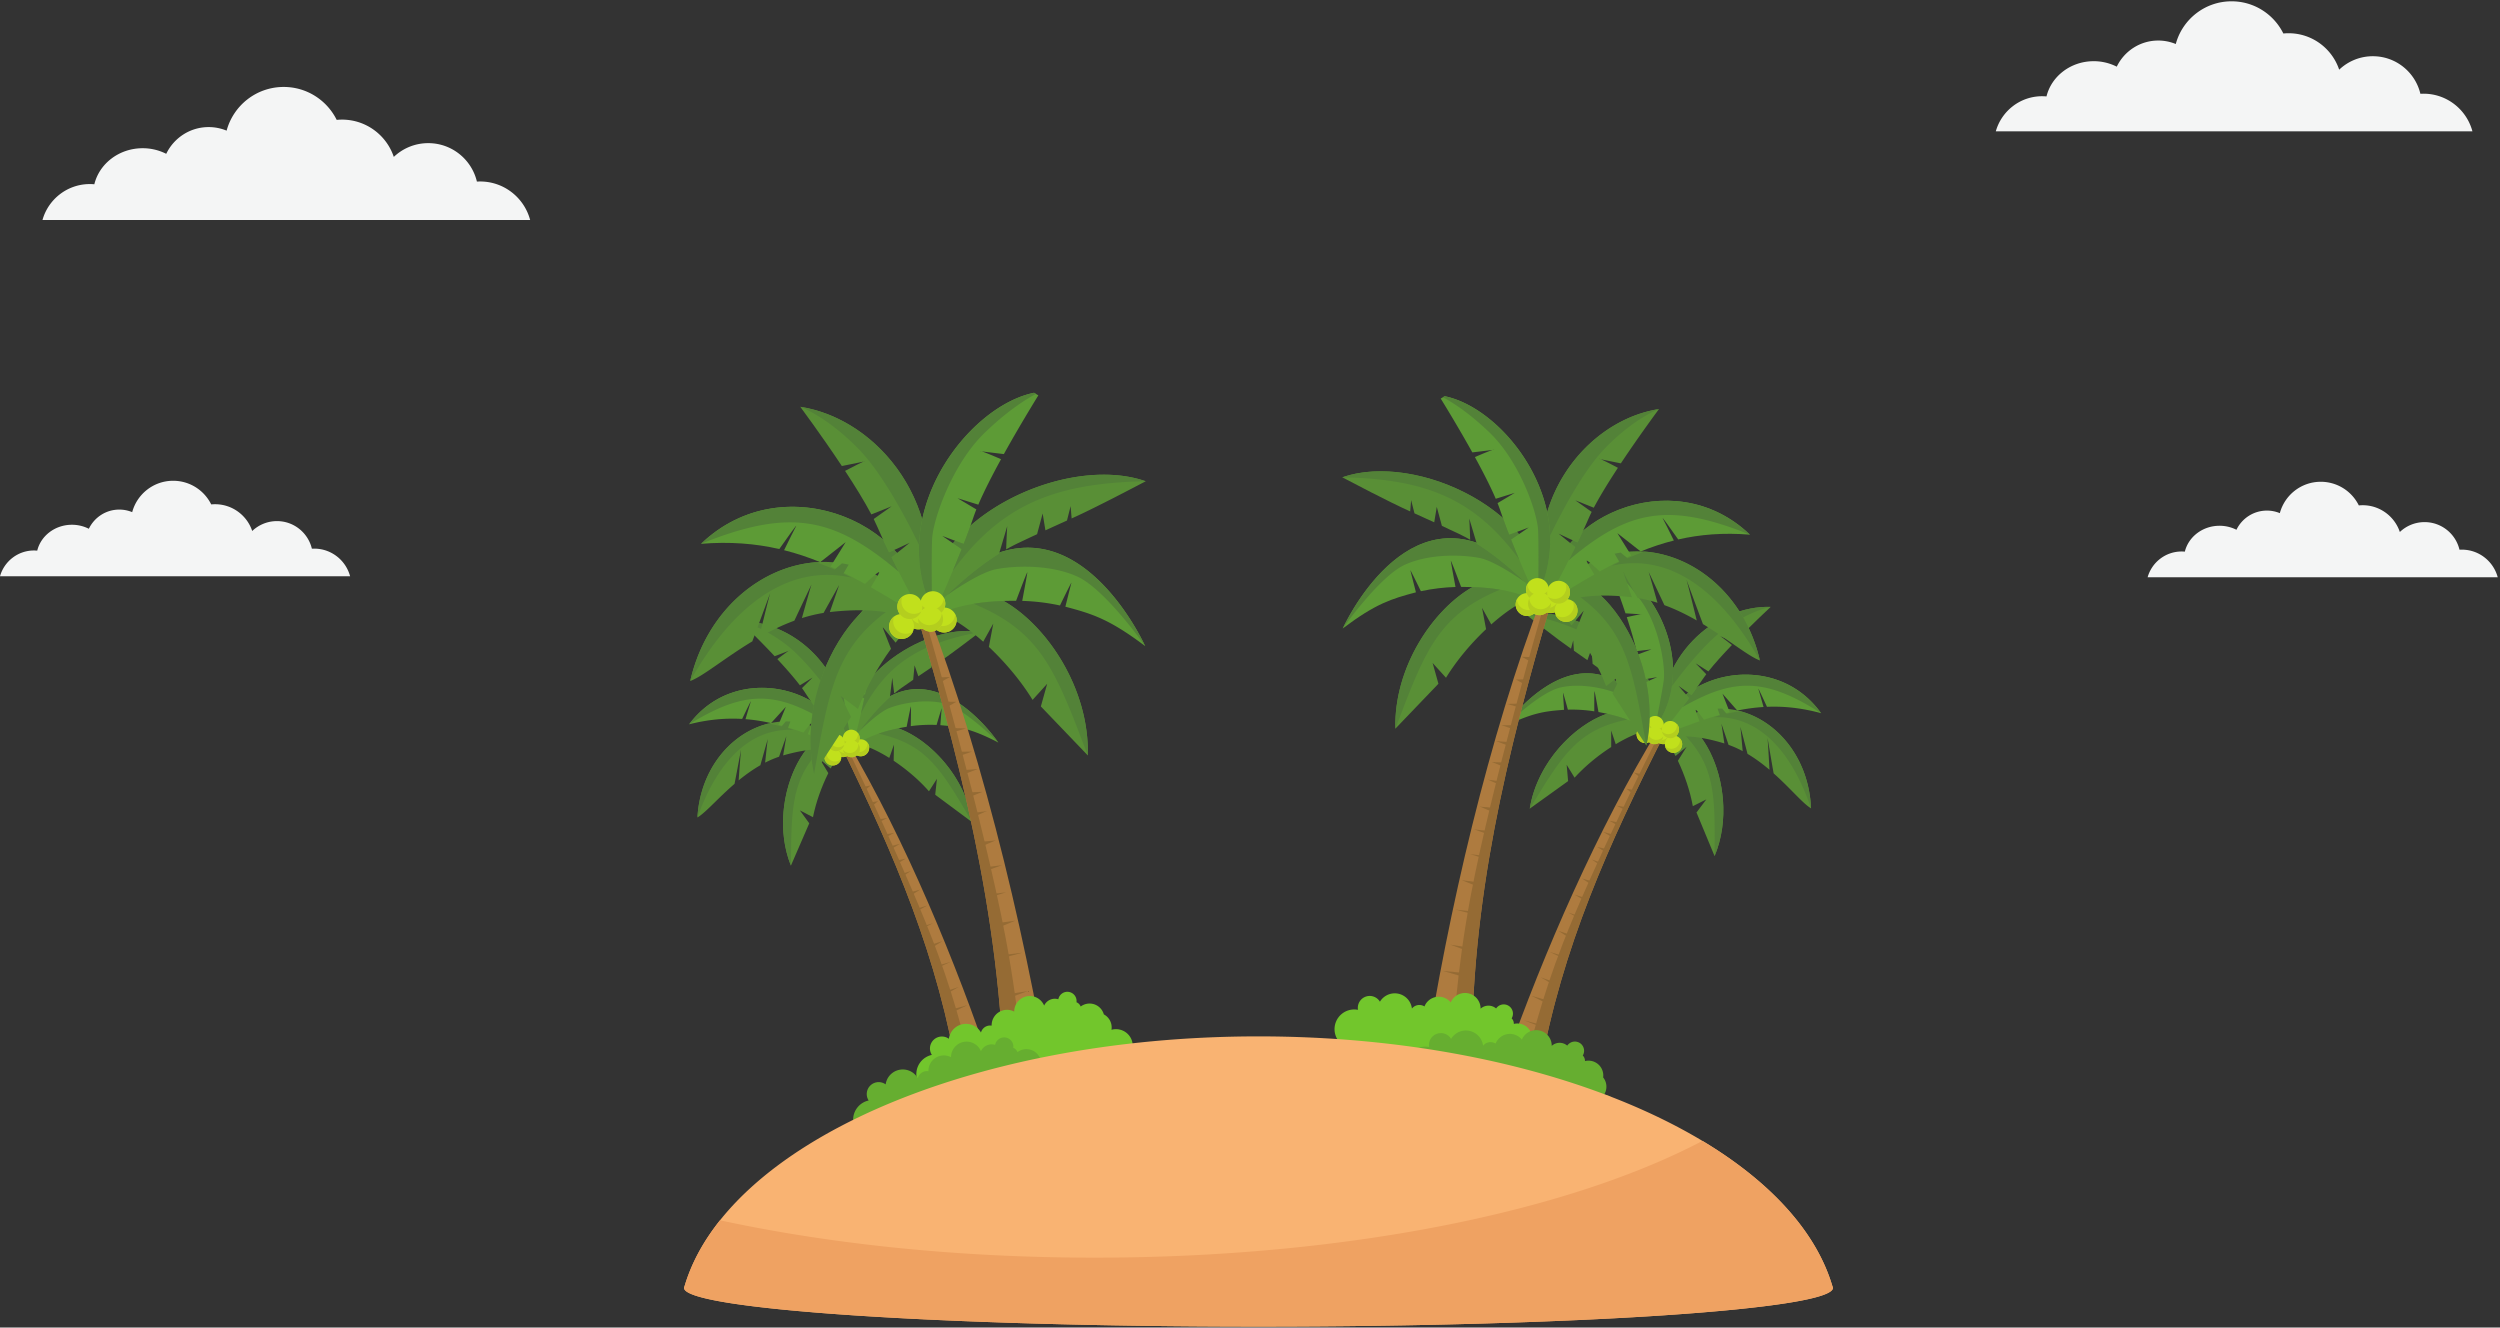 <svg width="806" height="428" fill="none" xmlns="http://www.w3.org/2000/svg"><rect width="100%" height="100%" fill="#333333" stroke="none"/><path fill-rule="evenodd" clip-rule="evenodd" d="M805.27 186.12c-1.372-5.13-6.026-8.916-11.586-8.916-.253 0-.493.01-.746.024-1.2-5.101-5.787-8.899-11.254-8.899a11.54 11.54 0 0 0-7.973 3.188c-1.68-5.016-6.414-8.633-11.987-8.633-.413 0-.827.021-1.24.061a13.66 13.66 0 0 0-12.266-7.62c-6.32 0-11.64 4.287-13.2 10.114a10.894 10.894 0 0 0-4.16-.824c-4.334 0-8.067 2.53-9.827 6.186a11.995 11.995 0 0 0-5.453-1.294c-5.454 0-10.014 3.565-11.187 8.344-.333-.031-.68-.05-1.027-.05-5.226 0-9.626 3.522-10.973 8.319h112.88M797.11 42.348c-1.853-6.985-8.2-12.139-15.773-12.139a16.7 16.7 0 0 0-1 .034c-1.653-6.946-7.88-12.115-15.333-12.115a15.693 15.693 0 0 0-10.854 4.34c-2.28-6.828-8.72-11.753-16.32-11.753-.56 0-1.12.029-1.68.084C733.11 4.65 726.777.423 719.457.423c-8.613 0-15.853 5.838-17.986 13.769a14.794 14.794 0 0 0-5.654-1.121c-5.893 0-10.973 3.444-13.373 8.424a16.4 16.4 0 0 0-7.44-1.764c-7.413 0-13.627 4.854-15.213 11.358a15.928 15.928 0 0 0-1.414-.066c-7.106 0-13.093 4.794-14.933 11.325H797.11M112.876 185.796c-1.364-5.13-6.027-8.916-11.586-8.916-.249 0-.494.01-.74.024-1.208-5.101-5.789-8.897-11.26-8.897a11.534 11.534 0 0 0-7.973 3.186c-1.675-5.016-6.407-8.632-11.985-8.632-.418 0-.828.022-1.235.06-2.234-4.514-6.886-7.62-12.266-7.62-6.323 0-11.64 4.288-13.21 10.114a10.877 10.877 0 0 0-4.154-.824c-4.331 0-8.062 2.53-9.823 6.188a12.027 12.027 0 0 0-5.46-1.296c-5.453 0-10.015 3.566-11.18 8.344-.341-.031-.685-.05-1.035-.05-5.228 0-9.622 3.522-10.969 8.319h112.876M170.921 70.93c-1.899-7.147-8.393-12.42-16.137-12.42-.347 0-.69.013-1.031.033-1.683-7.106-8.064-12.395-15.685-12.395-4.306 0-8.214 1.69-11.106 4.44-2.333-6.987-8.924-12.025-16.696-12.025-.58 0-1.153.03-1.718.085-3.113-6.29-9.593-10.616-17.087-10.616-8.806 0-16.213 5.973-18.4 14.088a15.145 15.145 0 0 0-5.788-1.147c-6.032 0-11.228 3.524-13.681 8.619a16.756 16.756 0 0 0-7.605-1.804c-7.596 0-13.951 4.967-15.574 11.621a16.134 16.134 0 0 0-1.442-.066c-7.28 0-13.403 4.904-15.278 11.586h157.228z" fill="#F4F5F5"/><path fill-rule="evenodd" clip-rule="evenodd" d="M254.992 279.076l5.913-13.639-3.028-4.174 4.228 2.2c.927-4.71 2.738-9.77 4.942-14.212-1.37-2.288-2.68-4.45-2.68-4.45l3.448 2.955c2.545-4.772 5.51-8.64 8.225-10.272-13.55-10.095-29.985 19.215-21.048 41.592z" fill="#598F36"/><path fill-rule="evenodd" clip-rule="evenodd" d="M254.992 279.076c.184-19.487-.022-28.825 11.91-39.84-1.952.368-4.018.916-6.388 1.707-6.996 8.302-10.966 24.504-5.522 38.133z" fill="#538238"/><path fill-rule="evenodd" clip-rule="evenodd" d="M270.953 239.967c17.187 35.239 31.65 68.61 37.92 107.677 0 0 3.336-.235 7.179-1.043 3.84-.808 3.91-1.374 3.91-1.374-11.786-35.262-27.986-74.07-46.781-106.123l-2.228.863z" fill="#AE7B3F"/><path fill-rule="evenodd" clip-rule="evenodd" d="M271.615 241.324c16.895 34.74 31.07 67.756 37.259 106.32 0 0 2.058-.145 4.804-.599-1.52-7.489-4.98-22.397-11.336-39.608-9.143-24.756-27.798-63.418-27.798-63.418l-2.929-2.695z" fill="#956B34"/><path fill-rule="evenodd" clip-rule="evenodd" d="M224.849 263.545c1.639-27.25 30.256-41.507 47.897-21.764l.01.004c.253.281.425.475.498.561-5.664-.953-10.996-1.608-20.77 1.207l1.029-6.193-2.347 6.605a33.212 33.212 0 0 0-4.49 1.913c.28-2.656.776-7.272.856-7.61.074-.324-1.42 4.986-2.392 8.442-2.527 1.443-4.864 3.138-7.006 4.894.24-3.314.716-9.768.816-10.192.099-.42-1.288 6.928-2.134 11.3-5.379 4.629-9.411 9.388-11.967 10.833m88.599 1.548l-11.934-8.865.542-5.128-2.566 4.016c-3.154-3.619-7.248-7.1-11.374-9.85.042-2.666.1-5.193.1-5.193l-1.514 4.281c-4.586-2.862-9.088-4.736-12.253-4.794 6.703-15.512 35.573 1.682 38.999 25.533" fill="#598F36"/><path fill-rule="evenodd" clip-rule="evenodd" d="M273.071 241.659c.512-1.153 1.227-5.835 7.075-11.881 20.956-21.664 41.846 9.865 41.71 9.614-8.784-4.561-12.668-5.046-18.686-5.601.176-2.31.377-4.912.434-5.367.058-.454-.943 2.891-1.647 5.298a45.798 45.798 0 0 0-8.32.388c.045-2.546.1-5.948.063-6.311-.036-.363-.816 3.573-1.392 6.512-8.961 1.51-13.058 3.516-19.237 7.348zm-.001 0c-3.606-19.876-35.547-28.737-50.891-8.147 6.177-1.565 11.772-2.037 17.09-1.728 1.38-2.877 3.065-6.349 2.789-5.54-.27.791-1.087 3.52-1.708 5.615 2.805.221 5.537.655 8.245 1.259l4.76-5.24-2.381 5.813c2.686.695 5.36 1.544 8.068 2.5 1.34-1.77 2.757-3.54 2.654-2.94-.074.437-.617 1.865-1.25 3.444 4.068 1.484 8.225 3.19 12.625 4.964" fill="#5D9B36"/><path fill-rule="evenodd" clip-rule="evenodd" d="M273.07 241.659c-4.1-21.224 24.204-41.07 42.87-37.897-1.719 1.306-10.011 7.652-14.642 10.74l-.669-2.623-.263 3.245c-1.336.895-2.78 1.87-4.297 2.904l-1.213-3.54-.45 4.68c-1.221.84-2.481 1.712-3.76 2.608-.8.56-1.585 1.163-2.356 1.795-.342-2.424-.625-5.035-.625-5.035s-.416 3.526-.759 6.218c-7.968 7.082-13.836 16.905-13.836 16.905" fill="#598F36"/><path fill-rule="evenodd" clip-rule="evenodd" d="M273.07 241.659c1.787-25.53-17.262-41.585-34.461-41.361 0 0 5.56 5.322 11.143 11.272 2.64-1.015 5.144-1.964 4.873-1.918-.297.05-2.273 1.523-4.003 2.851 2.694 2.901 5.324 5.892 7.27 8.441l4.064-2.485-3.394 3.388c.374.513.715 1.005 1.014 1.47a141.903 141.903 0 0 0 3.526 5.163c1.924-1.264 4.12-2.83 4.12-2.83l-3.401 3.834c4.485 6.227 9.25 12.175 9.25 12.175" fill="#598F36"/><path fill-rule="evenodd" clip-rule="evenodd" d="M275.093 240.007c-14.358-19.219-.482-45.867 13.488-51.275l1.032.398c-.861 2.118-3.154 7.848-5.302 13.942-2.826.136-5.5.275-5.232.208.29-.074 2.694.48 4.81.996-1.294 3.74-2.498 7.54-3.25 10.656l-4.722-.637 4.47 1.733a32.246 32.246 0 0 0-.335 1.754c-.308 1.92-.707 4.024-1.147 6.148-2.27-.382-4.91-.931-4.91-.931l4.657 2.139c-1.596 7.505-3.559 14.869-3.559 14.869z" fill="#5D9B36"/><path fill-rule="evenodd" clip-rule="evenodd" d="M313.447 265.093c-9.886-16.793-14.368-24.988-30.204-28.577 1.875-.654 3.937-1.21 6.387-1.71 10.206 3.703 21.731 15.76 23.817 30.287z" fill="#538238"/><path fill-rule="evenodd" clip-rule="evenodd" d="M286.94 224.494c18.222-9.788 34.628 14.51 34.914 14.895-.211-.213-10.784-10.85-17.196-12.543-6.478-1.71-14.24.008-17.899 1.408-3.657 1.4-9.656 7.47-9.656 7.47 2.457-3.32 5.876-7.478 9.805-10.97l.032-.26zm-7.221-4.757c8.901-10.848 24.47-17.973 36.221-15.976-19.576 3.696-30.332 10.326-38.409 26.403.375-1.61.757-3.315 1.121-5.027l-2.069-.949c.121-.204.244-.407.37-.608a114.8 114.8 0 0 0 1.953.35c.294-1.423.57-2.838.813-4.193" fill="#538238"/><path fill-rule="evenodd" clip-rule="evenodd" d="M269.063 220.15c.59-14.282 10.032-27.746 19.519-31.42l.47.182c-1.64 1.236-5.308 4.354-9.665 10.27-5.927 8.044-7.974 20.708-7.473 24.818.238 1.958.804 5.365 1.33 8.396a579.947 579.947 0 0 0 1.11 6.213l-.175-.087-.196-.102a31.022 31.022 0 0 1-1.281-2.139 29.836 29.836 0 0 1-1.42-2.996c-1.746-4.283-2.4-8.747-2.219-13.135m-13.126 15.182c-13.175-.735-24.137 8.834-31.088 28.213.955-15.876 11.067-27.341 22.832-30.244 1.439.235 2.861.535 4.277.89l1.375-1.606c.496-.004.992.007 1.49.035l-.798 2.13a66.28 66.28 0 0 1 1.912.582" fill="#538238"/><path fill-rule="evenodd" clip-rule="evenodd" d="M238.609 200.297c11.655-.15 24.159 7.172 30.453 19.854a32.83 32.83 0 0 0 .244 5.633c-2.846-4.012-10.084-13.745-16.436-18.413-8.117-5.966-14.261-7.074-14.261-7.074m27.298 32.039c-15.984-9.461-25.792-9.839-43.728 1.176 10.121-13.581 27.464-14.35 39.133-7.593.578.842 1.179 1.702 1.79 2.561a87.45 87.45 0 0 0 1.038-.69c.239.177.472.36.703.545l-1.021 1.15c.694.963 1.396 1.922 2.085 2.851" fill="#538238"/><path fill-rule="evenodd" clip-rule="evenodd" d="M270.493 243.765a2.728 2.728 0 1 0 2.59-4.804 2.729 2.729 0 1 0-2.59 4.804" fill="#C1E01C"/><path fill-rule="evenodd" clip-rule="evenodd" d="M274.48 241.812a2.731 2.731 0 0 1-4.777-2.21 2.736 2.736 0 0 0-.259 3.16c.228.382.552.714.96.953l.09.05a2.73 2.73 0 0 0 3.986-1.953" fill="#B4CE1E"/><path fill-rule="evenodd" clip-rule="evenodd" d="M278.29 243.705a2.73 2.73 0 1 0-1.668-5.197 2.73 2.73 0 0 0 1.669 5.197z" fill="#C1E01C"/><path fill-rule="evenodd" clip-rule="evenodd" d="M279.645 239.476a2.732 2.732 0 0 1-4.905 1.911 2.704 2.704 0 0 0 .812 1.674 2.721 2.721 0 0 0 2.639.673l.1-.03a2.731 2.731 0 0 0 1.354-4.228" fill="#B4CE1E"/><path fill-rule="evenodd" clip-rule="evenodd" d="M275.242 240.59a2.73 2.73 0 1 0-1.67-5.198 2.73 2.73 0 0 0 1.67 5.197" fill="#C1E01C"/><path fill-rule="evenodd" clip-rule="evenodd" d="M276.596 236.36a2.731 2.731 0 0 1-4.904 1.912 2.728 2.728 0 0 0 3.45 2.346l.1-.03a2.73 2.73 0 0 0 1.354-4.228" fill="#B4CE1E"/><path fill-rule="evenodd" clip-rule="evenodd" d="M275.35 244a2.73 2.73 0 1 0-1.668-5.199 2.73 2.73 0 0 0 1.669 5.2z" fill="#C1E01C"/><path fill-rule="evenodd" clip-rule="evenodd" d="M276.706 239.77a2.732 2.732 0 0 1-4.905 1.913 2.72 2.72 0 0 0 2.099 2.377c.433.101.897.097 1.352-.03l.098-.03a2.73 2.73 0 0 0 1.356-4.23" fill="#B4CE1E"/><path fill-rule="evenodd" clip-rule="evenodd" d="M267.056 246.356a2.729 2.729 0 1 0 2.912-4.616 2.729 2.729 0 0 0-2.912 4.616" fill="#C1E01C"/><path fill-rule="evenodd" clip-rule="evenodd" d="M271.168 244.679a2.732 2.732 0 0 1-3.895.023 2.732 2.732 0 0 1-.72-2.555 2.715 2.715 0 0 0-.476 3.136c.202.396.502.749.892 1.015l.087.058a2.729 2.729 0 0 0 4.112-1.677" fill="#B4CE1E"/><path fill-rule="evenodd" clip-rule="evenodd" d="M268.106 241.76a2.73 2.73 0 1 0 2.911-4.618 2.73 2.73 0 0 0-2.91 4.618" fill="#C1E01C"/><path fill-rule="evenodd" clip-rule="evenodd" d="M272.217 240.082a2.73 2.73 0 0 1-4.615-2.532 2.718 2.718 0 0 0-.763 1.696 2.725 2.725 0 0 0 1.18 2.456l.087.058a2.73 2.73 0 0 0 4.11-1.678" fill="#B4CE1E"/><path fill-rule="evenodd" clip-rule="evenodd" d="M308.525 333.19c.212-.03 5.824-1.449 5.696-1.414-.128.033-6.048 2.248-6.048 2.248l.352-.835m-2.833-7.469c.16-.015 6.219-1.663 6.219-1.663l-5.783 2.78-.436-1.117m-1.772-5.805c.256-.068 5.208-1.748 5.208-1.748l-4.476 2.54-.732-.792zm-2.099-8.46l4.733-1.375-4.497 2.052-.236-.677zm-1.877-6.819l3.898-1.207-3.905 2.415.007-1.208m-2.661-5.95s3.708-1.102 3.555-1.062c-.154.042-3.154 1.639-3.154 1.639l-.401-.577zm-2.315-5.579l3.99-1.178-3.343 1.855-.647-.677zm-1.74-5.376l3.455-.924-2.98 1.88-.475-.956zm-2.431-6.014l2.901-.94-2.701 1.792-.2-.852zm-1.908-4.261l3.17-.654-2.62 1.577-.55-.923m-1.662-4.682l.328.817s2.857-1.668 2.701-1.585c-.156.082-3.029.768-3.029.768m-1.896-3.757l.4.88 2.585-1.405-2.985.525zm-1.986-4.912l.397.771 2.443-1.173-2.84.402m-2.549-5.433l.512 1.097 1.801-1.468-2.313.37zm-2.349-4.992l.37 1.08 2.018-1.581-2.388.501z" fill="#956B34"/><path fill-rule="evenodd" clip-rule="evenodd" d="M552.777 276l-5.827-14.056 3.173-4.22-4.36 2.179c-.866-4.836-2.64-10.043-4.813-14.626 1.44-2.32 2.814-4.509 2.814-4.509l-3.574 2.965c-2.533-4.925-5.493-8.933-8.253-10.649 14.04-10.1 30.36 20.17 20.84 42.916" fill="#598F36"/><path fill-rule="evenodd" clip-rule="evenodd" d="M552.777 276c.133-19.943.507-29.495-11.52-40.968 2 .41 4.107 1.005 6.52 1.853 7.013 8.616 10.8 25.26 5 39.115z" fill="#538238"/><path fill-rule="evenodd" clip-rule="evenodd" d="M537.11 235.711c-18.19 35.767-33.557 69.67-40.634 109.536 0 0-3.411-.296-7.33-1.188-3.917-.892-3.977-1.473-3.977-1.473 12.66-35.882 29.896-75.316 49.675-107.796l2.266.921z" fill="#AE7B3F"/><path fill-rule="evenodd" clip-rule="evenodd" d="M536.404 237.089c-17.876 35.26-32.943 68.803-39.928 108.158 0 0-2.106-.183-4.907-.693 1.681-7.639 5.476-22.834 12.272-40.338 9.776-25.174 29.523-64.42 29.523-64.42l3.04-2.707" fill="#956B34"/><path fill-rule="evenodd" clip-rule="evenodd" d="M583.884 260.62c-1.213-27.91-30.253-42.985-48.64-23.083l-.013.003c-.267.285-.44.48-.52.567 5.813-.88 11.28-1.459 21.227 1.586l-.947-6.354 2.293 6.798a33.242 33.242 0 0 1 4.56 2.035c-.24-2.723-.666-7.455-.746-7.801-.067-.334 1.373 5.125 2.306 8.678 2.56 1.519 4.92 3.294 7.08 5.127-.186-3.395-.56-10.008-.653-10.443-.093-.432 1.2 7.111 1.987 11.598 5.426 4.829 9.466 9.766 12.066 11.289m-90.688.08l12.36-8.87-.465-5.255 2.556 4.152c3.289-3.65 7.537-7.142 11.806-9.884.002-2.73-.013-5.316-.013-5.316l1.475 4.406c4.742-2.852 9.38-4.692 12.622-4.698-6.597-15.986-36.432 1.117-40.341 25.465z" fill="#598F36"/><path fill-rule="evenodd" clip-rule="evenodd" d="M534.91 237.405c-.506-1.188-1.16-5.99-7.038-12.277-21.075-22.523-42.988 9.384-42.844 9.129 9.066-4.517 13.049-4.95 19.217-5.413-.141-2.368-.303-5.034-.353-5.499-.05-.467.914 2.973 1.594 5.448 2.986-.081 5.818.12 8.508.539-.004-2.606 0-6.088.042-6.459.044-.37.774 3.67 1.313 6.687 9.144 1.698 13.304 3.82 19.561 7.845m.001.002c4.027-20.277 36.867-28.804 52.213-7.473-6.293-1.706-12.013-2.284-17.453-2.058-1.373-2.968-3.027-6.549-2.76-5.717.253.815 1.053 3.62 1.653 5.776a60.29 60.29 0 0 0-8.466 1.147l-4.774-5.443 2.334 5.988c-2.76.667-5.507 1.49-8.294 2.423-1.346-1.835-2.773-3.67-2.666-3.054.066.45.6 1.919 1.213 3.546-4.187 1.448-8.467 3.124-13 4.865" fill="#5D9B36"/><path fill-rule="evenodd" clip-rule="evenodd" d="M534.91 237.405c4.56-21.647-24.068-42.436-43.223-39.505 1.737 1.365 10.115 7.998 14.801 11.237l.728-2.673.215 3.326c1.352.938 2.813 1.96 4.347 3.044l1.302-3.6.38 4.794c1.236.88 2.51 1.796 3.803 2.734.81.587 1.604 1.216 2.38 1.876.392-2.473.725-5.14.725-5.14s.367 3.614.67 6.375c8.034 7.381 13.873 17.532 13.873 17.532" fill="#598F36"/><path fill-rule="evenodd" clip-rule="evenodd" d="M534.91 237.405c-1.4-26.153 18.374-42.259 35.96-41.737 0 0-5.773 5.352-11.586 11.345-2.68-1.083-5.227-2.097-4.96-2.045.306.054 2.306 1.597 4.053 2.984-2.813 2.924-5.547 5.938-7.587 8.514l-4.12-2.61 3.427 3.522c-.4.52-.76 1.018-1.067 1.487-1.106 1.653-2.386 3.439-3.693 5.225-1.947-1.326-4.173-2.966-4.173-2.966l3.413 3.981c-4.693 6.295-9.667 12.3-9.667 12.3" fill="#598F36"/><path fill-rule="evenodd" clip-rule="evenodd" d="M532.871 235.68c15.013-19.42 1.267-46.925-12.933-52.696l-1.063.39c.845 2.182 3.093 8.083 5.19 14.357 2.887.186 5.622.376 5.35.301-.297-.081-2.765.445-4.94.939 1.261 3.85 2.428 7.756 3.145 10.957l4.837-.57-4.598 1.697c.128.637.233 1.24.313 1.798a145.04 145.04 0 0 0 1.068 6.312c2.324-.352 5.044-.869 5.044-.869l-4.804 2.11c1.506 7.706 3.391 15.274 3.391 15.274" fill="#5D9B36"/><path fill-rule="evenodd" clip-rule="evenodd" d="M493.196 260.7c10.401-17.016 15.127-25.325 31.393-28.73-1.908-.7-4.01-1.306-6.506-1.857-10.507 3.615-22.506 15.758-24.887 30.587" fill="#538238"/><path fill-rule="evenodd" clip-rule="evenodd" d="M521.01 219.607c-18.48-10.325-35.68 14.259-35.978 14.648.219-.213 11.219-10.917 17.81-12.541 6.655-1.64 14.57.249 18.289 1.744 3.718 1.496 9.753 7.808 9.753 7.808-2.457-3.439-5.884-7.752-9.845-11.392l-.03-.267zm7.47-4.746c-8.925-11.25-24.734-18.806-36.793-16.96 19.97 4.112 30.864 11.079 38.855 27.667a274.432 274.432 0 0 1-1.062-5.163l2.137-.936c-.12-.21-.253-.42-.373-.628-.652.111-1.343.224-2.004.324a163.58 163.58 0 0 1-.76-4.304z" fill="#538238"/><path fill-rule="evenodd" clip-rule="evenodd" d="M539.378 215.465c-.36-14.624-9.795-28.562-19.44-32.48l-.483.176c1.655 1.294 5.356 4.547 9.713 10.672 5.93 8.334 7.81 21.327 7.223 25.524-.28 1.999-.907 5.475-1.493 8.568-.254 1.278-.48 2.488-.68 3.504-.227 1.128-.4 2.015-.494 2.479-.053.23-.08.356-.08.356l.187-.085.2-.102a31.005 31.005 0 0 0 2.853-5.209c1.854-4.352 2.6-8.91 2.494-13.403m13.173 15.758c13.493-.528 24.547 9.45 31.333 29.397-.706-16.261-10.866-28.165-22.853-31.333-1.48.214-2.933.497-4.387.836l-1.386-1.667a24.072 24.072 0 0 0-1.52.01l.773 2.193c-.653.177-1.307.365-1.96.564z" fill="#538238"/><path fill-rule="evenodd" clip-rule="evenodd" d="M570.87 195.668c-11.919-.352-24.84 6.928-31.492 19.798a34.84 34.84 0 0 1-.347 5.761c2.987-4.057 10.547-13.895 17.133-18.564 8.4-5.967 14.707-6.995 14.707-6.995m-28.467 32.32c16.507-9.409 26.56-9.629 44.72 1.947-10.134-14.07-27.853-15.15-39.92-8.436-.6.853-1.227 1.723-1.867 2.592a82.75 82.75 0 0 1-1.053-.725c-.253.178-.493.361-.733.546l1.026 1.195c-.72.973-1.453 1.941-2.173 2.881" fill="#538238"/><path fill-rule="evenodd" clip-rule="evenodd" d="M537.51 239.606a2.787 2.787 0 0 1-3.76-1.196 2.8 2.8 0 0 1 1.187-3.764 2.802 2.802 0 0 1 3.773 1.196 2.793 2.793 0 0 1-1.2 3.764" fill="#C1E01C"/><path fill-rule="evenodd" clip-rule="evenodd" d="M533.471 237.54a2.781 2.781 0 0 0 3.96.362 2.774 2.774 0 0 0 .96-2.544 2.724 2.724 0 0 1 .627 1.796c0 .51-.147 1.01-.414 1.442-.24.388-.573.72-1 .96l-.093.05a2.787 2.787 0 0 1-4.04-2.067" fill="#B4CE1E"/><path fill-rule="evenodd" clip-rule="evenodd" d="M529.535 239.41a2.792 2.792 0 0 1-1.747-3.542 2.789 2.789 0 0 1 3.536-1.746 2.78 2.78 0 0 1 1.747 3.542 2.784 2.784 0 0 1-3.536 1.747z" fill="#C1E01C"/><path fill-rule="evenodd" clip-rule="evenodd" d="M528.22 235.062a2.792 2.792 0 0 0 4.984 2.038 2.86 2.86 0 0 1-.133.564 2.74 2.74 0 0 1-.72 1.136c-.374.35-.84.59-1.332.698a2.78 2.78 0 0 1-1.384-.055l-.1-.032a2.792 2.792 0 0 1-1.315-4.35z" fill="#B4CE1E"/><path fill-rule="evenodd" clip-rule="evenodd" d="M532.71 236.275a2.79 2.79 0 0 1-1.75-3.543 2.79 2.79 0 0 1 3.538-1.746 2.78 2.78 0 0 1 1.746 3.542 2.785 2.785 0 0 1-3.533 1.747" fill="#C1E01C"/><path fill-rule="evenodd" clip-rule="evenodd" d="M531.39 231.924a2.787 2.787 0 0 0 1.88 2.979c.2.07.4.113.614.135a2.802 2.802 0 0 0 2.494-1.074 2.86 2.86 0 0 1-.134.564c-.146.448-.4.832-.72 1.135a2.792 2.792 0 0 1-2.72.644l-.093-.032a2.79 2.79 0 0 1-1.75-3.543 2.6 2.6 0 0 1 .43-.808" fill="#B4CE1E"/><path fill-rule="evenodd" clip-rule="evenodd" d="M532.538 239.763a2.789 2.789 0 0 1-1.748-3.543 2.795 2.795 0 0 1 5.294 1.796c-.506 1.46-2.093 2.243-3.546 1.747z" fill="#C1E01C"/><path fill-rule="evenodd" clip-rule="evenodd" d="M531.218 235.412a2.802 2.802 0 0 0 2.493 3.114 2.8 2.8 0 0 0 2.493-1.075c-.013.19-.066.377-.12.565-.16.448-.413.832-.733 1.135a2.78 2.78 0 0 1-1.333.699 2.79 2.79 0 0 1-1.387-.055l-.093-.032a2.789 2.789 0 0 1-1.748-3.543c.1-.3.249-.57.428-.808" fill="#B4CE1E"/><path fill-rule="evenodd" clip-rule="evenodd" d="M540.99 242.314a2.796 2.796 0 0 1-3.84-.936 2.791 2.791 0 0 1 .934-3.837 2.795 2.795 0 0 1 3.84.936 2.803 2.803 0 0 1-.934 3.837z" fill="#C1E01C"/><path fill-rule="evenodd" clip-rule="evenodd" d="M536.804 240.53a2.8 2.8 0 0 0 3.493.474 2.823 2.823 0 0 0 1.28-2.988c.12.138.24.292.347.461.24.404.373.845.4 1.288.027.51-.08 1.017-.32 1.468a2.73 2.73 0 0 1-.933 1.024l-.08.057a2.796 2.796 0 0 1-3.84-.936 2.645 2.645 0 0 1-.347-.849" fill="#B4CE1E"/><path fill-rule="evenodd" clip-rule="evenodd" d="M539.99 237.593a2.795 2.795 0 0 1-2.906-4.773 2.795 2.795 0 0 1 2.906 4.773z" fill="#C1E01C"/><path fill-rule="evenodd" clip-rule="evenodd" d="M535.804 235.808a2.805 2.805 0 0 0 3.493.475 2.823 2.823 0 0 0 1.28-2.988 2.857 2.857 0 0 1 .747 1.75 2.8 2.8 0 0 1-.32 1.466 2.8 2.8 0 0 1-.92 1.025l-.093.057a2.796 2.796 0 0 1-3.84-.936c-.16-.27-.28-.557-.347-.849" fill="#B4CE1E"/><path fill-rule="evenodd" clip-rule="evenodd" d="M497.076 330.463c-.216-.033-5.934-1.581-5.804-1.543.13.036 6.15 2.403 6.15 2.403l-.346-.86m3.027-7.595c-.164-.019-6.335-1.807-6.335-1.807l5.87 2.943.465-1.136m1.912-5.909c-.261-.075-5.3-1.879-5.3-1.879l4.536 2.675.764-.796zm2.291-8.622l-4.819-1.488 4.565 2.176.254-.688m2.036-6.945l-3.969-1.303 3.956 2.539.013-1.236zm2.825-6.045s-3.776-1.19-3.62-1.145c.157.044 3.2 1.729 3.2 1.729l.42-.584m2.463-5.67l-4.062-1.27 3.39 1.953.673-.683zm1.872-5.471l-3.519-1.004 3.016 1.975.503-.97m2.59-6.112l-2.953-1.01 2.733 1.878.22-.868zm2.023-4.328l-3.232-.724 2.656 1.66.576-.936zm1.782-4.763l-.35.831s-2.895-1.756-2.738-1.67c.159.089 3.088.84 3.088.84zm2.003-3.812l-.424.893-2.621-1.48 3.045.587zm2.116-4.992l-.421.781-2.479-1.243 2.9.462zm2.701-5.516l-.544 1.113-1.817-1.533 2.361.42zm2.489-5.069l-.398 1.1-2.037-1.653 2.435.553z" fill="#956B34"/><path fill-rule="evenodd" clip-rule="evenodd" d="M262.45 249.495l11.93-18.34-3.37-6.8 5.595 4.23c2.503-6.609 6.37-13.507 10.657-19.413-1.424-3.657-2.794-7.116-2.794-7.116l4.278 5.135c4.864-6.299 10.116-11.185 14.456-12.888-17.186-17.974-48.23 20.525-40.752 55.192z" fill="#598F36"/><path fill-rule="evenodd" clip-rule="evenodd" d="M262.452 249.495c5.048-28.233 7.041-41.836 27.06-54.892-2.924.056-6.056.344-9.69.91-12.19 10.331-21.926 32.867-17.37 53.982z" fill="#538238"/><path fill-rule="evenodd" clip-rule="evenodd" d="M295.212 196.659c16.292 55.355 29.095 107.333 28.604 165.562 0 0 4.9.48 10.675.25 5.773-.23 6.01-1.036 6.01-1.036-8.45-54.064-22.437-114.355-41.844-165.483l-3.445.707" fill="#AE7B3F"/><path fill-rule="evenodd" clip-rule="evenodd" d="M295.839 198.791c15.992 54.559 28.461 105.95 27.977 163.43 0 0 3.024.295 7.12.311-.366-11.241-1.73-33.724-6.732-60.26-7.192-38.168-24.776-98.852-24.776-98.852l-3.589-4.629" fill="#956B34"/><path fill-rule="evenodd" clip-rule="evenodd" d="M222.521 219.561c9.063-39.141 54.09-52.81 74.848-19.83l.014.007c.296.472.498.795.584.938-7.986-2.774-15.562-5.032-30.437-3.346l3.012-8.736-5.026 9.01a49.17 49.17 0 0 0-6.986 1.674c1.06-3.784 2.91-10.362 3.108-10.833.19-.452-3.284 6.888-5.541 11.664-4.021 1.473-7.83 3.36-11.367 5.383 1.162-4.748 3.436-13.999 3.684-14.59.247-.585-3.568 9.736-5.87 15.874-8.94 5.397-15.96 11.314-20.023 12.785m128.192 23.988l-15.141-15.795 2.043-7.309-4.708 5.199c-3.69-6.026-8.776-12.082-14.091-17.083.719-3.859 1.42-7.513 1.42-7.513l-3.247 5.842c-5.953-5.28-12.024-9.102-16.605-9.965 13.535-20.865 51.212 11.17 50.33 46.624" fill="#598F36"/><path fill-rule="evenodd" clip-rule="evenodd" d="M297.869 199.632c1.027-1.547 3.21-8.165 13.181-15.504 35.728-26.296 58.308 24.585 58.172 24.187-11.63-8.775-17.147-10.432-25.744-12.715.823-3.31 1.752-7.036 1.947-7.68.195-.645-2.077 3.964-3.69 7.284a67.327 67.327 0 0 0-12.17-1.48c.69-3.683 1.605-8.607 1.643-9.143.036-.534-2.062 4.986-3.618 9.11-13.376-.007-19.816 1.897-29.721 5.941" fill="#5D9B36"/><path fill-rule="evenodd" clip-rule="evenodd" d="M297.87 199.633c-.356-29.73-44.534-50.427-71.855-24.31 9.348-.757 17.583-.069 25.227 1.686 2.706-3.837 6.002-8.463 5.405-7.357-.587 1.082-2.441 4.841-3.859 7.73 4.018 1.008 7.878 2.308 11.658 3.848l8.194-6.436-4.881 7.852c3.727 1.668 7.4 3.558 11.093 5.608 2.378-2.241 4.87-4.46 4.574-3.613-.216.616-1.352 2.555-2.658 4.69 5.538 3.151 11.151 6.647 17.102 10.302" fill="#5D9B36"/><path fill-rule="evenodd" clip-rule="evenodd" d="M297.87 199.632c-.743-31.804 45.201-53.66 71.51-44.475-2.814 1.475-16.405 8.648-23.884 11.992l-.326-3.97-1.178 4.645a908.53 908.53 0 0 0-6.949 3.16l-.892-5.436-1.8 6.68c-1.979.92-4.02 1.877-6.097 2.865a57.675 57.675 0 0 0-3.859 2.024c.097-3.6.33-7.458.33-7.458s-1.471 5.013-2.627 8.837c-13.301 8.321-24.228 21.136-24.228 21.136" fill="#598F36"/><path fill-rule="evenodd" clip-rule="evenodd" d="M297.87 199.632c8.857-36.61-14.848-64.583-39.859-68.478 0 0 6.761 9.089 13.403 19.093 4.08-.826 7.946-1.588 7.54-1.588-.442-.002-3.671 1.653-6.506 3.153 3.196 4.872 6.282 9.859 8.478 14.035l6.508-2.608-5.756 4.082c.416.838.79 1.635 1.11 2.382 1.13 2.63 2.459 5.488 3.85 8.36 3.102-1.362 6.674-3.096 6.674-3.096l-5.877 4.73c4.981 10.134 10.435 19.935 10.435 19.935" fill="#598F36"/><path fill-rule="evenodd" clip-rule="evenodd" d="M301.21 197.731c-16.122-31.412 10.555-66.678 32.156-71.098l1.399.83c-1.768 2.863-6.503 10.615-11.117 18.932-4.132-.497-8.047-.95-7.643-.983.441-.036 3.792 1.358 6.737 2.627-2.798 5.11-5.476 10.327-7.332 14.665l-6.696-2.082 6.062 3.612a47.787 47.787 0 0 0-.916 2.461c-.919 2.712-2.015 5.667-3.172 8.641a227.874 227.874 0 0 1-6.9-2.556l6.234 4.248c-4.157 10.499-8.813 20.703-8.813 20.703z" fill="#5D9B36"/><path fill-rule="evenodd" clip-rule="evenodd" d="M350.712 243.549c-10.224-26.796-14.718-39.788-36.821-48.883 2.883-.489 6.013-.792 9.69-.913 13.903 7.877 27.67 28.203 27.131 49.796z" fill="#538238"/><path fill-rule="evenodd" clip-rule="evenodd" d="M322.208 178.128c28.844-9.734 46.69 29.552 47.01 30.181-.254-.359-12.988-18.39-21.877-22.42-8.98-4.072-20.667-3.484-26.319-2.35-5.652 1.135-15.845 8.471-15.845 8.471 4.379-4.214 10.36-9.41 16.92-13.514l.11-.368zm-9.312-8.676c15.58-13.557 39.922-20.077 56.484-14.294-29.316.558-46.552 7.54-62.219 28.889a409.766 409.766 0 0 0 2.861-7.019l-2.769-1.886c.225-.266.453-.53.685-.791.894.328 1.842.67 2.75.985a236.425 236.425 0 0 0 2.208-5.884" fill="#538238"/><path fill-rule="evenodd" clip-rule="evenodd" d="M297.33 167.438c4.362-20.582 21.368-37.804 36.035-40.805l.636.377c-2.68 1.393-8.77 5.017-16.543 12.53-10.576 10.222-16.654 28.096-16.936 34.184-.133 2.899-.15 7.982-.13 12.51a927.373 927.373 0 0 0 .086 9.289s-.082-.056-.233-.168l-.259-.197a45.016 45.016 0 0 1-1.333-3.418 44.379 44.379 0 0 1-1.327-4.697c-1.481-6.643-1.334-13.283.004-19.605m-22.772 18.808c-18.938-4.298-37.194 6.898-52.037 33.315 5.28-22.805 22.77-36.963 40.553-38.287a76.908 76.908 0 0 1 5.99 2.34l2.389-1.993c.72.116 1.439.255 2.153.416l-1.681 2.895a98.82 98.82 0 0 1 2.633 1.314" fill="#538238"/><path fill-rule="evenodd" clip-rule="evenodd" d="M258.011 131.153c16.948 2.641 33.297 16.336 39.32 36.284a48.504 48.504 0 0 0-1.03 8.236c-3.146-6.521-11.26-22.421-19.331-30.756-10.316-10.65-18.959-13.764-18.959-13.764m31.749 53.192c-20.875-17.652-35.014-20.605-63.747-9.023 18.023-17.226 43.379-14.085 58.655-1.418.63 1.366 1.293 2.761 1.97 4.158.55-.241 1.118-.496 1.675-.749.301.317.596.639.884.965l-1.763 1.419c.772 1.568 1.554 3.13 2.326 4.648" fill="#538238"/><path fill-rule="evenodd" clip-rule="evenodd" d="M293.612 202.057a4.014 4.014 0 0 0 5.636-.7 4.016 4.016 0 1 0-6.337-4.936 4.015 4.015 0 0 0 .701 5.636z" fill="#C1E01C"/><path fill-rule="evenodd" clip-rule="evenodd" d="M299.877 200.201a4.017 4.017 0 0 1-5.06.099 4.036 4.036 0 0 1-.648-.63 4.027 4.027 0 0 1-.682-3.85 4.046 4.046 0 0 0-1.364 2.375 4.01 4.01 0 0 0 1.37 3.768l.119.094a4.014 4.014 0 0 0 6.265-1.856" fill="#B4CE1E"/><path fill-rule="evenodd" clip-rule="evenodd" d="M304.942 203.883a4.018 4.018 0 1 0-1.148-7.953 4.018 4.018 0 0 0 1.148 7.953z" fill="#C1E01C"/><path fill-rule="evenodd" clip-rule="evenodd" d="M307.946 198.08a4.017 4.017 0 0 1-7.587 1.57 3.99 3.99 0 0 0 .765 2.628 4.027 4.027 0 0 0 1.696 1.337 3.982 3.982 0 0 0 1.97.287l.152-.019a4.016 4.016 0 0 0 3.004-5.804" fill="#B4CE1E"/><path fill-rule="evenodd" clip-rule="evenodd" d="M301.282 198.613a4.017 4.017 0 1 0-1.146-7.951 4.017 4.017 0 0 0 1.146 7.951z" fill="#C1E01C"/><path fill-rule="evenodd" clip-rule="evenodd" d="M304.287 192.81a4.019 4.019 0 0 1-7.587 1.57 4.003 4.003 0 0 0 .765 2.63 4.005 4.005 0 0 0 3.665 1.624l.152-.02a4.017 4.017 0 0 0 3.005-5.804" fill="#B4CE1E"/><path fill-rule="evenodd" clip-rule="evenodd" d="M300.604 203.59a4.017 4.017 0 1 0-1.147-7.952 4.017 4.017 0 0 0 1.147 7.951z" fill="#C1E01C"/><path fill-rule="evenodd" clip-rule="evenodd" d="M303.609 197.786a4.021 4.021 0 0 1-4.34 3.745 4.024 4.024 0 0 1-3.248-2.176c-.017.273-.007.552.035.832a4 4 0 0 0 .73 1.797 4.04 4.04 0 0 0 1.698 1.338c.604.252 1.276.36 1.969.286l.15-.018a4.017 4.017 0 0 0 3.006-5.804" fill="#B4CE1E"/><path fill-rule="evenodd" clip-rule="evenodd" d="M287.988 204.974a4.016 4.016 0 1 0 5.359-5.984 4.016 4.016 0 0 0-5.36 5.984" fill="#C1E01C"/><path fill-rule="evenodd" clip-rule="evenodd" d="M294.367 203.55a4.02 4.02 0 0 1-6.076-4.809 4.004 4.004 0 0 0-1.459 4.433 3.98 3.98 0 0 0 1.045 1.695l.112.104a4.017 4.017 0 0 0 6.378-1.424" fill="#B4CE1E"/><path fill-rule="evenodd" clip-rule="evenodd" d="M290.64 198.56a4.015 4.015 0 0 0 5.67-.314 4.016 4.016 0 1 0-5.984-5.357 4.015 4.015 0 0 0 .314 5.67z" fill="#C1E01C"/><path fill-rule="evenodd" clip-rule="evenodd" d="M297.019 197.136a4.019 4.019 0 0 1-6.076-4.806 4.001 4.001 0 0 0-1.524 2.275 4.024 4.024 0 0 0 1.11 3.851l.111.104a4.016 4.016 0 0 0 6.379-1.424z" fill="#B4CE1E"/><path fill-rule="evenodd" clip-rule="evenodd" d="M326.86 341.16c.315.01 8.807-.672 8.612-.653-.193.018-9.328 1.777-9.328 1.777l.716-1.124m-2.28-11.533c.237.017 9.432-.887 9.432-.887l-9.073 2.615-.359-1.728m-1.147-8.86c.388-.036 7.987-1.26 7.987-1.26l-7.118 2.588-.869-1.328zm-.969-12.792l7.205-.835-7.03 1.876-.175-1.041m-1.052-10.356l5.955-.795-6.26 2.547.305-1.752zm-2.401-9.289s5.652-.688 5.419-.667c-.232.021-4.979 1.604-4.979 1.604l-.44-.937zm-1.991-8.664l6.08-.728-5.307 1.869-.773-1.141m-1.205-8.228l5.24-.493-4.785 1.996-.455-1.503zm-2.052-9.323l4.441-.652-4.36 1.937-.081-1.285m-1.722-6.651l4.76-.175-4.192 1.648-.568-1.473zm-1.265-7.204l.276 1.267s4.556-1.721 4.31-1.639c-.247.082-4.586.372-4.586.372zm-1.829-5.917l.364 1.376 4.097-1.404-4.461.028zm-1.676-7.615l.388 1.216 3.832-1.104-4.22-.112m-2.367-8.509l.475 1.717 2.973-1.69-3.448-.027m-2.184-7.823l.273 1.659 3.315-1.8-3.588.141z" fill="#956B34"/><path fill-rule="evenodd" clip-rule="evenodd" d="M530.78 240.372l-10.936-16.813 3.089-6.234-5.13 3.876c-2.293-6.057-5.84-12.38-9.77-17.794 1.305-3.354 2.563-6.524 2.563-6.524l-3.923 4.708c-4.459-5.775-9.275-10.255-13.252-11.816 15.756-16.479 44.21 18.817 37.358 50.597" fill="#598F36"/><path fill-rule="evenodd" clip-rule="evenodd" d="M530.78 240.373c-4.628-25.884-6.456-38.353-24.808-50.323 2.68.051 5.552.315 8.883.834 11.176 9.472 20.096 30.132 15.925 49.489" fill="#538238"/><path fill-rule="evenodd" clip-rule="evenodd" d="M500.747 191.936c-14.936 50.746-26.674 98.398-26.223 151.78 0 0-4.493.438-9.786.228-5.294-.212-5.511-.949-5.511-.949 7.748-49.564 20.57-104.836 38.361-151.706l3.159.647z" fill="#AE7B3F"/><path fill-rule="evenodd" clip-rule="evenodd" d="M500.173 193.89c-14.661 50.017-26.093 97.129-25.649 149.825 0 0-2.773.272-6.528.285.337-10.305 1.587-30.917 6.172-55.244 6.593-34.99 22.713-90.622 22.713-90.622l3.292-4.244" fill="#956B34"/><path fill-rule="evenodd" clip-rule="evenodd" d="M567.39 212.931c-8.306-35.883-49.593-48.413-68.62-18.179l-.015.007a69.75 69.75 0 0 0-.535.86c7.321-2.544 14.266-4.613 27.904-3.068l-2.763-8.008 4.608 8.259c2.186.352 4.328.877 6.408 1.536-.973-3.47-2.667-9.5-2.853-9.932-.174-.415 3.013 6.314 5.08 10.693 3.693 1.35 7.173 3.08 10.427 4.935-1.067-4.354-3.16-12.834-3.387-13.376-.227-.536 3.28 8.926 5.387 14.552 8.2 4.949 14.626 10.373 18.36 11.721m-117.526 21.992l13.881-14.48-1.873-6.7 4.316 4.765c3.383-5.524 8.045-11.076 12.917-15.66-.657-3.54-1.301-6.889-1.301-6.889l2.976 5.357c5.457-4.842 11.024-8.345 15.224-9.137-12.408-19.128-46.95 10.241-46.14 42.744" fill="#598F36"/><path fill-rule="evenodd" clip-rule="evenodd" d="M498.31 194.66c-.94-1.418-2.943-7.486-12.085-14.214-32.753-24.106-53.453 22.539-53.327 22.175 10.66-8.045 15.718-9.565 23.6-11.656-.754-3.035-1.606-6.45-1.785-7.041-.178-.592 1.904 3.633 3.382 6.677 3.85-.827 7.57-1.25 11.158-1.357-.634-3.376-1.472-7.89-1.505-8.382-.033-.49 1.89 4.57 3.316 8.35 12.261-.004 18.165 1.74 27.247 5.449" fill="#5D9B36"/><path fill-rule="evenodd" clip-rule="evenodd" d="M498.311 194.661c.325-27.255 40.827-46.23 65.867-22.287-8.56-.693-16.107-.062-23.12 1.547-2.48-3.517-5.507-7.759-4.96-6.745.546.992 2.24 4.438 3.546 7.086-3.693.926-7.226 2.118-10.692 3.528l-7.513-5.898 4.476 7.197c-3.417 1.53-6.784 3.261-10.17 5.141-2.18-2.054-4.465-4.089-4.193-3.313.199.565 1.24 2.343 2.436 4.301-5.076 2.888-10.222 6.092-15.677 9.443" fill="#5D9B36"/><path fill-rule="evenodd" clip-rule="evenodd" d="M498.31 194.661c.68-29.157-41.438-49.193-65.558-40.773 2.581 1.352 15.041 7.928 21.896 10.994l.3-3.64 1.08 4.258c1.979.89 4.119 1.862 6.37 2.897l.818-4.983 1.65 6.124c1.814.843 3.686 1.72 5.589 2.626 1.19.565 2.372 1.19 3.537 1.856-.088-3.3-.3-6.838-.3-6.838s1.347 4.596 2.408 8.102c12.193 7.629 22.21 19.377 22.21 19.377" fill="#598F36"/><path fill-rule="evenodd" clip-rule="evenodd" d="M498.31 194.661c-8.12-33.563 13.611-59.207 36.547-62.779 0 0-6.203 8.332-12.293 17.504-3.741-.756-7.285-1.456-6.915-1.456.407 0 3.367 1.516 5.967 2.892-2.93 4.466-5.759 9.036-7.772 12.866l-5.967-2.39 5.278 3.742a44.33 44.33 0 0 0-1.019 2.182 189.117 189.117 0 0 1-3.53 7.664 206.118 206.118 0 0 1-6.118-2.838l5.388 4.337c-4.565 9.29-9.565 18.276-9.565 18.276z" fill="#598F36"/><path fill-rule="evenodd" clip-rule="evenodd" d="M495.248 192.919c14.78-28.799-9.676-61.13-29.48-65.181l-1.283.761c1.621 2.625 5.961 9.732 10.192 17.356 3.788-.455 7.377-.87 7.007-.9-.404-.035-3.476 1.244-6.178 2.408 2.566 4.685 5.022 9.467 6.723 13.444l6.139-1.91-5.558 3.311c.319.796.602 1.552.84 2.258a193.58 193.58 0 0 0 2.908 7.921c2.936-1.019 6.326-2.343 6.326-2.343l-5.715 3.894c3.81 9.625 8.079 18.981 8.079 18.981" fill="#5D9B36"/><path fill-rule="evenodd" clip-rule="evenodd" d="M449.867 234.923c9.373-24.567 13.493-36.477 33.756-44.815-2.643-.448-5.513-.725-8.883-.837-12.746 7.223-25.366 25.856-24.873 45.652" fill="#538238"/><path fill-rule="evenodd" clip-rule="evenodd" d="M475.997 174.947c-26.443-8.923-42.804 27.092-43.096 27.669.232-.33 11.905-16.859 20.056-20.555 8.232-3.732 18.945-3.193 24.127-2.152 5.18 1.04 14.526 7.764 14.526 7.764-4.014-3.862-9.498-8.626-15.51-12.389l-.103-.337m8.538-7.954c-14.283-12.429-36.599-18.405-51.783-13.105 26.876.512 42.677 6.912 57.039 26.484a366.51 366.51 0 0 1-2.622-6.435l2.538-1.729a39.304 39.304 0 0 0-.628-.724c-.82.3-1.687.613-2.52.903a222.317 222.317 0 0 1-2.024-5.394" fill="#538238"/><path fill-rule="evenodd" clip-rule="evenodd" d="M498.804 165.145c-3.998-18.868-19.588-34.656-33.035-37.408l-.584.345c2.457 1.278 8.04 4.6 15.167 11.49 9.696 9.37 15.268 25.756 15.525 31.337.123 2.659.137 7.317.12 11.468a1134.7 1134.7 0 0 1-.033 4.705c-.016 1.518-.03 2.708-.039 3.332l-.007.479s.075-.052.214-.155l.237-.18a41.927 41.927 0 0 0 1.223-3.133 40.72 40.72 0 0 0 1.216-4.307c1.357-6.089 1.224-12.176-.004-17.973m20.877 17.245c17.363-3.942 34.096 6.324 47.71 30.541-4.84-20.907-20.88-33.885-37.183-35.099a69.945 69.945 0 0 0-5.491 2.146l-2.19-1.828c-.66.106-1.318.233-1.973.381l1.54 2.653a88.92 88.92 0 0 0-2.413 1.206" fill="#538238"/><path fill-rule="evenodd" clip-rule="evenodd" d="M534.857 131.883c-15.544 2.42-30.532 14.976-36.053 33.262.523 2.472.848 4.996.943 7.551 2.885-5.979 10.324-20.555 17.724-28.196 9.457-9.761 17.386-12.617 17.386-12.617zm-29.113 48.764c19.137-16.183 32.1-18.89 58.433-8.272-16.52-15.792-39.76-12.912-53.764-1.3a233.898 233.898 0 0 1-1.806 3.812c-.506-.221-1.024-.453-1.536-.687a36.2 36.2 0 0 0-.811.886l1.616 1.3a342.863 342.863 0 0 1-2.132 4.261" fill="#538238"/><path fill-rule="evenodd" clip-rule="evenodd" d="M502.213 196.885a3.683 3.683 0 1 1-4.525-5.813 3.683 3.683 0 0 1 4.525 5.813z" fill="#C1E01C"/><path fill-rule="evenodd" clip-rule="evenodd" d="M496.469 195.181a3.684 3.684 0 0 0 5.859-4.015 3.698 3.698 0 0 1 1.25 2.176 3.693 3.693 0 0 1-.194 1.971 3.67 3.67 0 0 1-1.063 1.484l-.108.088a3.683 3.683 0 0 1-5.744-1.704" fill="#B4CE1E"/><path fill-rule="evenodd" clip-rule="evenodd" d="M491.827 198.559a3.683 3.683 0 1 1 1.053-7.29 3.683 3.683 0 0 1-1.053 7.29z" fill="#C1E01C"/><path fill-rule="evenodd" clip-rule="evenodd" d="M489.072 193.237a3.689 3.689 0 0 0 3.979 3.433 3.688 3.688 0 0 0 2.977-1.994 3.678 3.678 0 0 1-4.063 3.9l-.138-.018a3.683 3.683 0 0 1-2.755-5.321" fill="#B4CE1E"/><path fill-rule="evenodd" clip-rule="evenodd" d="M495.182 193.727a3.683 3.683 0 1 1 1.05-7.29 3.683 3.683 0 0 1-1.05 7.29z" fill="#C1E01C"/><path fill-rule="evenodd" clip-rule="evenodd" d="M492.428 188.405a3.684 3.684 0 0 0 6.954 1.44 3.672 3.672 0 0 1-2.256 3.635c-.554.232-1.17.33-1.806.264l-.138-.018a3.682 3.682 0 0 1-2.754-5.321z" fill="#B4CE1E"/><path fill-rule="evenodd" clip-rule="evenodd" d="M495.803 198.289a3.683 3.683 0 1 1 1.053-7.29 3.683 3.683 0 0 1-1.053 7.29z" fill="#C1E01C"/><path fill-rule="evenodd" clip-rule="evenodd" d="M493.048 192.968a3.686 3.686 0 0 0 3.979 3.433 3.688 3.688 0 0 0 2.977-1.994 3.678 3.678 0 0 1-4.063 3.9l-.138-.018a3.684 3.684 0 0 1-2.755-5.321" fill="#B4CE1E"/><path fill-rule="evenodd" clip-rule="evenodd" d="M507.37 199.558a3.682 3.682 0 1 1-4.914-5.487 3.682 3.682 0 0 1 4.914 5.487z" fill="#C1E01C"/><path fill-rule="evenodd" clip-rule="evenodd" d="M501.521 198.252a3.687 3.687 0 0 0 5.187-.845 3.686 3.686 0 0 0 .384-3.563 3.71 3.71 0 0 1 1.396 2.085 3.68 3.68 0 0 1-1.016 3.533l-.103.095a3.684 3.684 0 0 1-5.848-1.305" fill="#B4CE1E"/><path fill-rule="evenodd" clip-rule="evenodd" d="M504.938 193.678a3.682 3.682 0 1 1-4.912-5.487 3.682 3.682 0 0 1 4.912 5.487" fill="#C1E01C"/><path fill-rule="evenodd" clip-rule="evenodd" d="M499.091 192.373a3.684 3.684 0 0 0 5.57-4.408A3.673 3.673 0 0 1 506 192.03a3.666 3.666 0 0 1-.96 1.552l-.101.096a3.684 3.684 0 0 1-5.848-1.305" fill="#B4CE1E"/><path fill-rule="evenodd" clip-rule="evenodd" d="M471.733 324.407c-.29.01-8.073-.615-7.896-.599.179.018 8.552 1.631 8.552 1.631l-.656-1.032zm2.09-10.573c-.218.016-8.647-.814-8.647-.814l8.319 2.399.328-1.585m1.052-8.122c-.356-.034-7.323-1.156-7.323-1.156l6.525 2.373.798-1.217zm.887-11.726l-6.605-.766 6.444 1.719.161-.953m.966-9.496l-5.46-.729 5.739 2.335-.279-1.605m2.202-8.517s-5.183-.632-4.969-.612c.212.022 4.565 1.471 4.565 1.471l.403-.859zm1.823-7.942l-5.573-.668 4.865 1.715.708-1.047zm1.106-7.542l-4.804-.453 4.387 1.831.417-1.379m1.881-8.546l-4.072-.599 3.997 1.776.075-1.177m1.579-6.098l-4.364-.16 3.843 1.511.52-1.35zm1.16-6.605l-.253 1.161s-4.178-1.577-3.951-1.503c.225.076 4.204.342 4.204.342m1.675-5.424l-.333 1.261-3.756-1.287 4.09.026zm1.538-6.981l-.356 1.116-3.513-1.013 3.87-.103zm2.169-7.802l-.436 1.575-2.725-1.548 3.161-.027m2.003-7.17l-.251 1.521-3.04-1.65 3.29.129" fill="#956B34"/><path fill-rule="evenodd" clip-rule="evenodd" d="M486.267 324.204a2.97 2.97 0 0 1 1.127 4.045l-.041.071c.484.475.733 1.132.701 1.795a4.763 4.763 0 0 1 5.865 5.261 4.763 4.763 0 0 1 .44 5.327l-.129.213a5.398 5.398 0 0 1 4 8.004 5.399 5.399 0 0 1-9.384.03 6.708 6.708 0 0 1-5.982-.313 6.694 6.694 0 0 1-2.766-2.962 8.54 8.54 0 0 1-7.681-.364 8.518 8.518 0 0 1-3.116-3.024 7.864 7.864 0 0 1-6.423-.595 7.854 7.854 0 0 1-2.376-2.059c-.62.196-1.27.295-1.924.288l-.165.31a8.088 8.088 0 0 1-14.025.113 7.173 7.173 0 0 1-6.11-2.421 6.348 6.348 0 1 1-.465-12.355 3.842 3.842 0 0 1 7.077-2.621 5.582 5.582 0 0 1 7.52-1.976 5.567 5.567 0 0 1 2.796 4.186 3.072 3.072 0 0 1 3.908-.754l.128.074a4.966 4.966 0 0 1 8.472-1.293 5.017 5.017 0 0 1 9.63 2.017 3.79 3.79 0 0 1 5.002-.072 2.971 2.971 0 0 1 3.921-.925" fill="#72C62C"/><path fill-rule="evenodd" clip-rule="evenodd" d="M509.204 336.185a2.97 2.97 0 0 1 1.126 4.045l-.041.07c.484.474.733 1.132.701 1.795a4.763 4.763 0 0 1 5.865 5.261 4.763 4.763 0 0 1 .44 5.327l-.129.213a5.398 5.398 0 0 1 4 8.004 5.397 5.397 0 0 1-9.384.03 6.708 6.708 0 0 1-5.982-.312 6.694 6.694 0 0 1-2.766-2.963 8.539 8.539 0 0 1-7.681-.364 8.507 8.507 0 0 1-3.116-3.024 7.864 7.864 0 0 1-6.423-.595 7.873 7.873 0 0 1-2.376-2.058 6.194 6.194 0 0 1-1.924.288l-.165.31a8.089 8.089 0 0 1-14.025.112 7.174 7.174 0 0 1-6.11-2.421 6.348 6.348 0 1 1-.465-12.355 3.842 3.842 0 0 1 7.077-2.621 5.581 5.581 0 0 1 10.316 2.21 3.073 3.073 0 0 1 3.908-.755l.128.076a4.966 4.966 0 0 1 8.472-1.293 5.017 5.017 0 0 1 9.63 2.017 3.79 3.79 0 0 1 5.002-.072 2.971 2.971 0 0 1 3.922-.925" fill="#66AE30"/><path fill-rule="evenodd" clip-rule="evenodd" d="M344.442 319.776a2.97 2.97 0 0 1 2.628 3.276l-.009.08a2.36 2.36 0 0 1 1.35 1.374 4.763 4.763 0 0 1 7.463 2.528 4.763 4.763 0 0 1 2.499 4.726l-.032.245a5.396 5.396 0 1 1-1.788 9.504 6.711 6.711 0 0 1-5.623 2.068 6.687 6.687 0 0 1-3.709-1.636 8.536 8.536 0 0 1-7.204 2.69 8.521 8.521 0 0 1-4.056-1.554 7.86 7.86 0 0 1-6.137 1.98 7.836 7.836 0 0 1-2.995-.957c-.493.424-1.05.77-1.656 1.022l-.03.35a8.09 8.09 0 0 1-12.849 5.623 7.143 7.143 0 0 1-4.238.846 7.208 7.208 0 0 1-2.33-.667 6.347 6.347 0 0 1-10.263-5.66 6.35 6.35 0 0 1 4.971-5.514 3.841 3.841 0 0 1 5.476-5.196 5.579 5.579 0 0 1 10.354-2.028 3.072 3.072 0 0 1 3.294-2.232l.148.02a4.965 4.965 0 0 1 7.279-4.524 5.015 5.015 0 0 1 5.564-4.99 5.015 5.015 0 0 1 4.084 3.055 3.788 3.788 0 0 1 4.57-2.036 2.97 2.97 0 0 1 3.24-2.393" fill="#72C62C"/><path fill-rule="evenodd" clip-rule="evenodd" d="M324.066 334.478a2.97 2.97 0 0 1 2.628 3.276l-.01.08c.632.245 1.12.752 1.352 1.374a4.763 4.763 0 0 1 7.463 2.528 4.766 4.766 0 0 1 2.5 4.726l-.034.245a5.395 5.395 0 0 1 6.825 5.784 5.396 5.396 0 0 1-8.613 3.72 6.711 6.711 0 0 1-5.623 2.068 6.687 6.687 0 0 1-3.709-1.636 8.536 8.536 0 0 1-7.204 2.69 8.522 8.522 0 0 1-4.056-1.554 7.862 7.862 0 0 1-6.137 1.98 7.829 7.829 0 0 1-2.995-.957c-.493.424-1.05.77-1.656 1.022l-.03.35a8.09 8.09 0 0 1-12.849 5.622 7.133 7.133 0 0 1-4.238.847 7.208 7.208 0 0 1-2.33-.667 6.347 6.347 0 0 1-10.263-5.66 6.349 6.349 0 0 1 4.971-5.514 3.84 3.84 0 0 1 5.476-5.196 5.58 5.58 0 0 1 10.354-2.028 3.072 3.072 0 0 1 3.294-2.232l.148.02a4.964 4.964 0 0 1 7.279-4.524 5.017 5.017 0 0 1 9.647-1.936 3.792 3.792 0 0 1 4.57-2.035 2.97 2.97 0 0 1 3.24-2.393" fill="#66AE30"/><path fill-rule="evenodd" clip-rule="evenodd" d="M405.737 334.128c93.901 0 171.626 34.997 185.053 80.617a.929.929 0 0 1 .147.472c0 6.89-82.915 12.476-185.2 12.476-102.285 0-185.202-5.585-185.202-12.476a.99.99 0 0 1 .144-.472c13.43-45.62 91.157-80.617 185.058-80.617z" fill="#F9B372"/><path fill-rule="evenodd" clip-rule="evenodd" d="M548.87 367.826c-43.181 22.758-114.862 37.643-195.986 37.643-44.05 0-85.317-4.39-120.749-12.045-5.383 6.756-9.27 13.898-11.456 21.321a.993.993 0 0 0-.144.472c0 6.89 82.917 12.476 185.202 12.476s185.2-5.585 185.2-12.476a.929.929 0 0 0-.147-.472c-5.213-17.717-20.12-33.833-41.92-46.919z" fill="#EFA262"/></svg>
